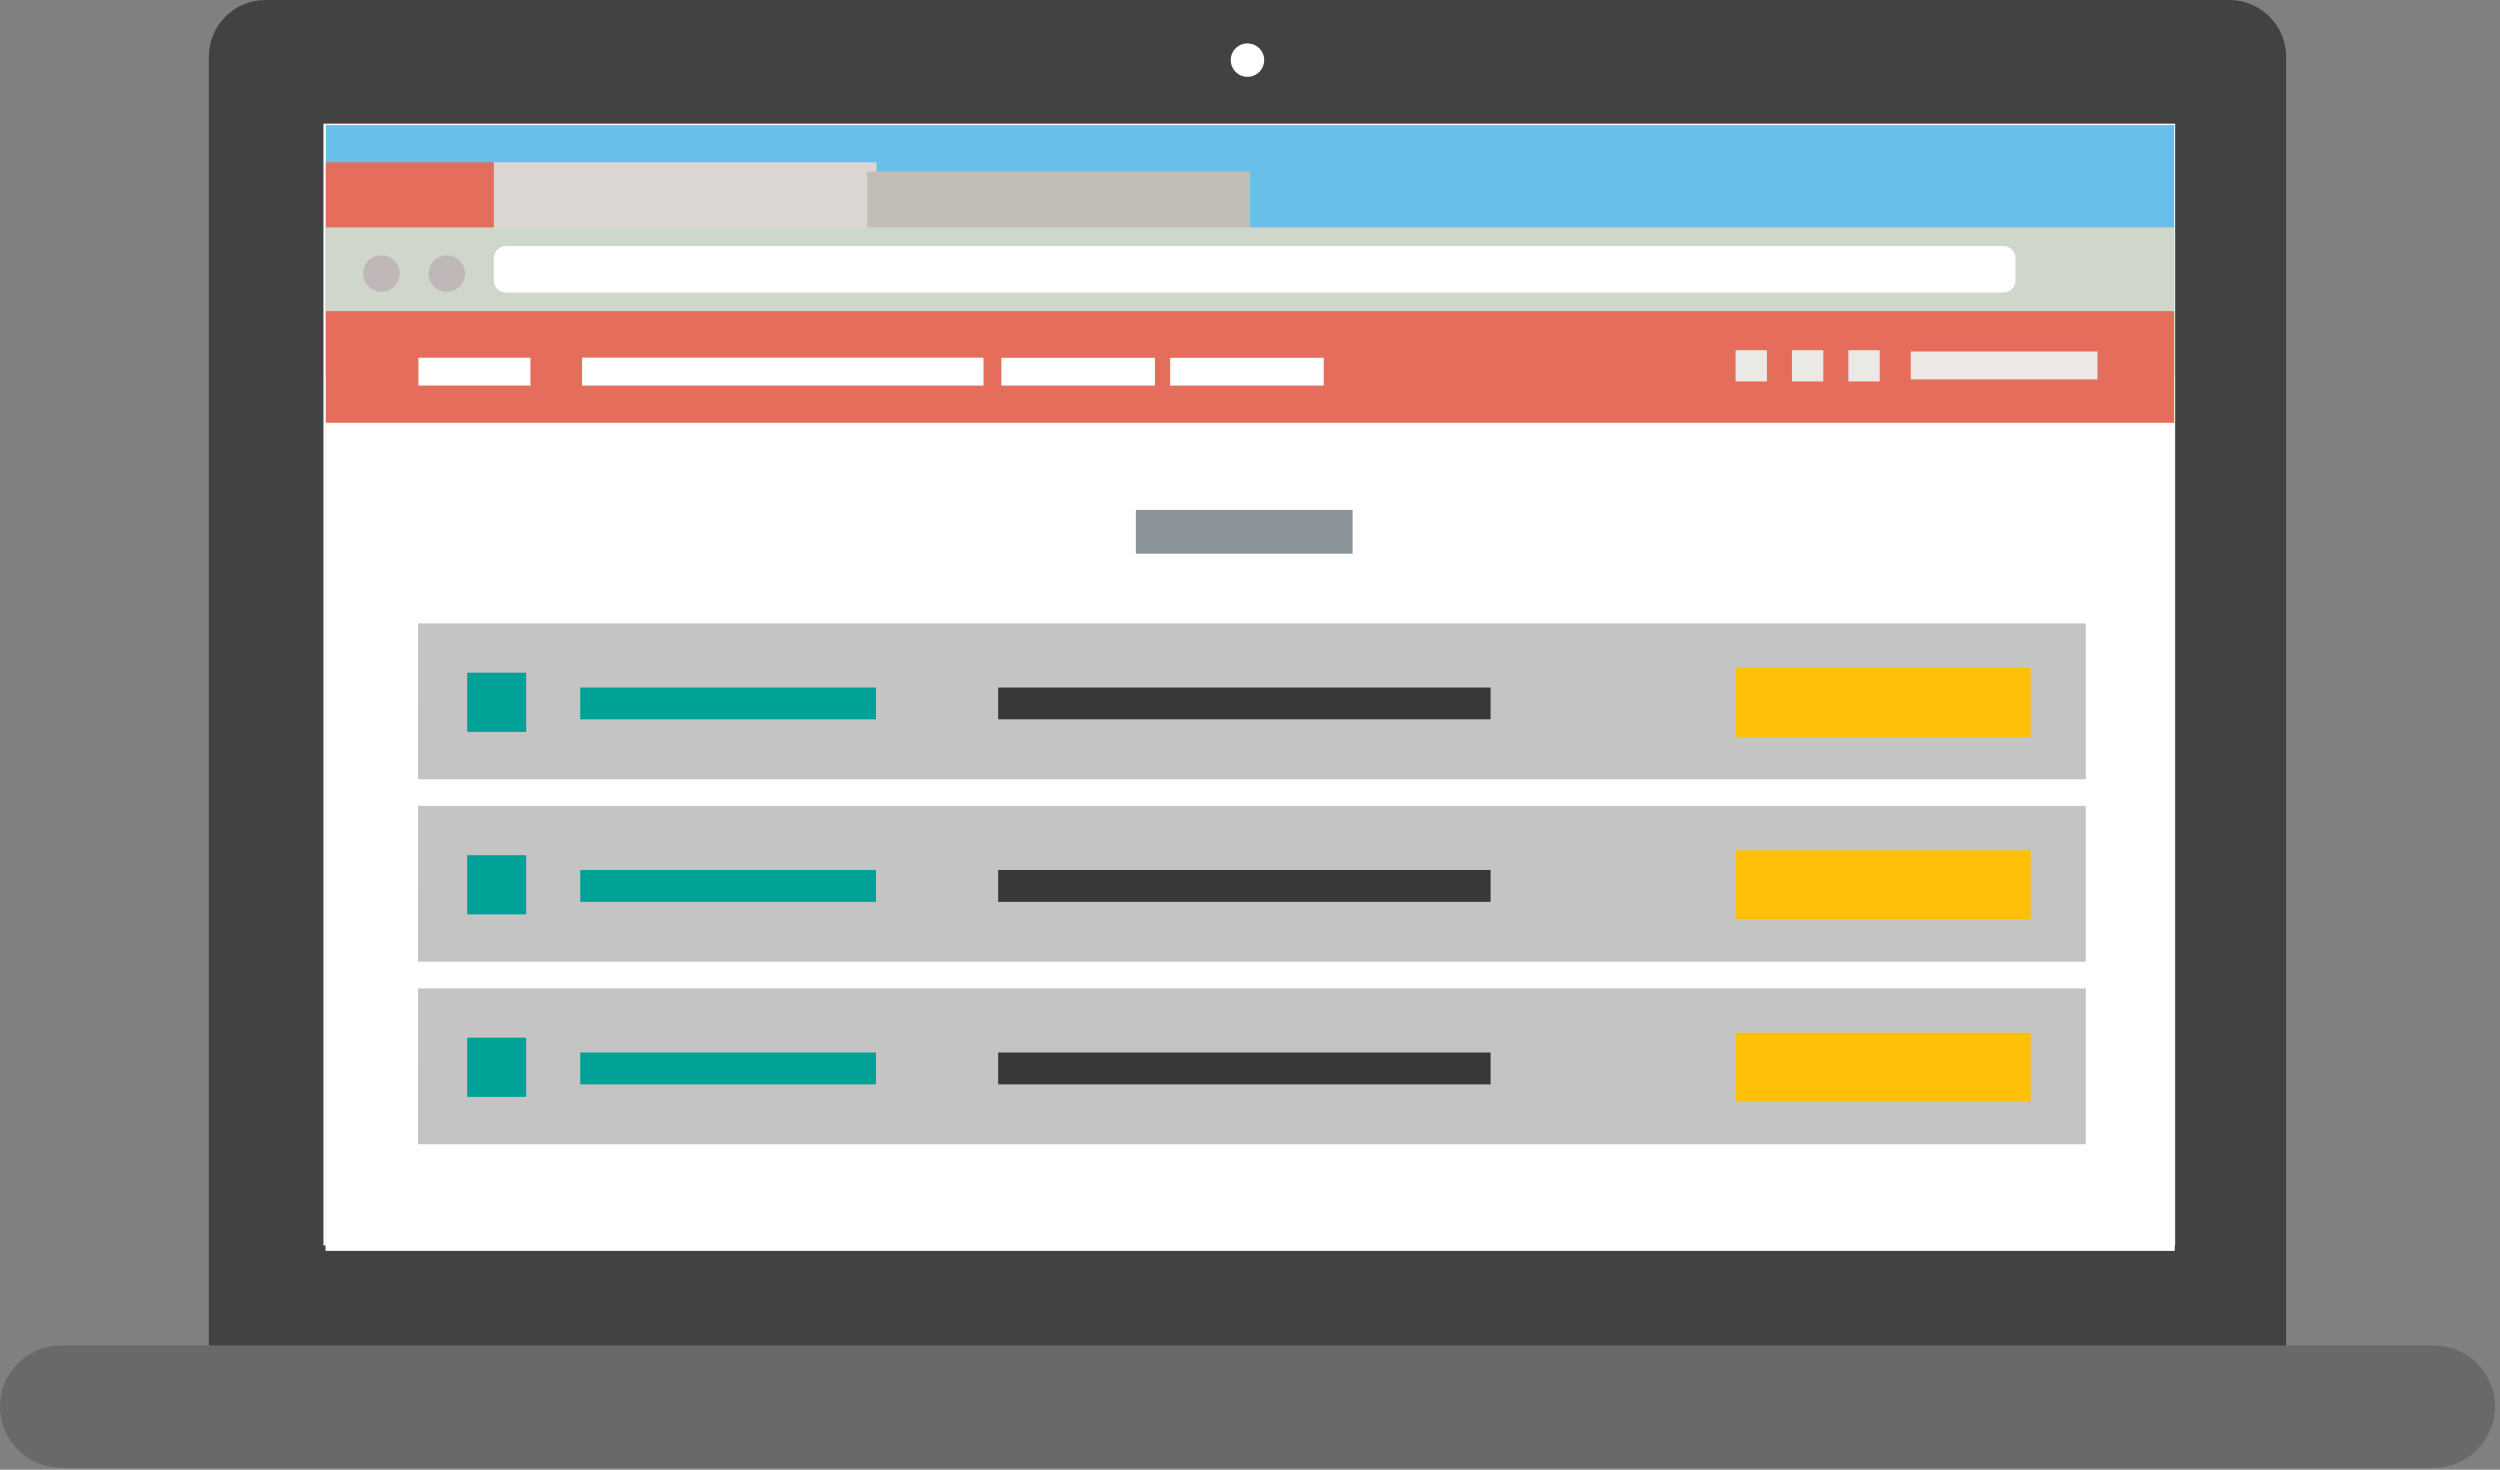 <svg width="330" height="194" viewBox="0 0 330 194" xmlns="http://www.w3.org/2000/svg"><rect x="0" y="0" width="330" height="194" fill="#808080" stroke="none"/><title>2072156B-E47F-46C3-8783-A2EF5C30D4D6</title><g fill="none" fill-rule="evenodd"><path d="M294.268 185.673H35.064c-4.14 0-7.497-3.351-7.497-7.485V7.484C27.567 3.351 30.924 0 35.064 0h259.204c4.141 0 7.498 3.35 7.498 7.484v170.704c0 4.134-3.357 7.485-7.498 7.485" fill="#414342"/><path d="M8.087 193.745h313.16c4.465 0 8.085-3.614 8.085-8.072 0-4.459-3.62-8.073-8.086-8.073H8.086C3.622 177.6 0 181.214 0 185.673c0 4.458 3.62 8.072 8.087 8.072" fill="#696A68"/><path fill="#FFF" d="M42.696 164.39h244.426V16.328H42.696zM166.872 7.935a2.203 2.203 0 0 1-2.206 2.202 2.203 2.203 0 0 1-2.205-2.202c0-1.216.987-2.202 2.205-2.202 1.219 0 2.206.986 2.206 2.202"/><path fill="#6ABFEA" d="M43.008 165.106h243.984V16.511H43.008z"/><path fill="#E46D5B" d="M43.008 42.3h22.18V21.423h-22.18z"/><path fill="#DBD6D4" d="M65.188 42.3h50.522V21.423H65.188z"/><path fill="#C3BEB5" d="M114.478 43.528H165V22.651h-50.522z"/><path fill="#CFD7CB" d="M43.008 165.106h243.984V30.02H43.008z"/><path d="M266.044 37.013c0 .886-.72 1.603-1.608 1.603H66.796a1.605 1.605 0 0 1-1.608-1.603v-2.935c0-.885.72-1.603 1.608-1.603h197.64c.889 0 1.608.718 1.608 1.603v2.935" fill="#FFF"/><path d="M52.762 36.108a2.41 2.41 0 0 1-2.413 2.405 2.408 2.408 0 0 1-2.412-2.405 2.408 2.408 0 0 1 2.412-2.404 2.41 2.41 0 0 1 2.413 2.404m8.627 0a2.41 2.41 0 0 1-2.414 2.405 2.41 2.41 0 0 1-2.413-2.405 2.41 2.41 0 0 1 2.413-2.404 2.41 2.41 0 0 1 2.414 2.404" fill="#C0B7B8"/><path fill="#FFF" d="M42.991 165.09H287.06V49.652H42.99z"/><path fill="#8A9397" d="M149.933 73.093h28.608V67.31h-28.608z"/><path fill="#C4C4C4" d="M55.18 102.86h220.145V82.286H55.179z"/><path fill="#FFC107" d="M229.11 97.26h38.94v-9.115h-38.94z"/><path fill="#00A196" d="M76.596 94.955h39.037V90.75H76.596z"/><path fill="#383838" d="M131.76 94.955h64.998V90.75H131.76z"/><path fill="#00A196" d="M61.67 96.61h7.787v-7.814H61.67z"/><path fill="#C4C4C4" d="M55.18 126.95h220.145v-20.575H55.179z"/><path fill="#FFC107" d="M229.11 121.35h38.94v-9.115h-38.94z"/><path fill="#00A196" d="M76.596 119.045h39.037v-4.206H76.596z"/><path fill="#383838" d="M131.76 119.045h64.998v-4.206H131.76z"/><path fill="#00A196" d="M61.67 120.699h7.787v-7.813H61.67z"/><path fill="#C4C4C4" d="M55.18 151.039h220.145v-20.574H55.179z"/><path fill="#FFC107" d="M229.11 145.44h38.94v-9.116h-38.94z"/><path fill="#00A196" d="M76.596 143.135h39.037v-4.206H76.596z"/><path fill="#383838" d="M131.76 143.135h64.998v-4.206H131.76z"/><path fill="#00A196" d="M61.67 144.788h7.787v-7.813H61.67z"/><path fill="#E46E5B" d="M43.008 55.809h243.984V41.072H43.008z"/><path fill="#FFF" d="M76.834 50.896h52.986v-3.684H76.834zm-21.6-.007H70.02v-3.67H55.234zm76.946.007h20.27v-3.669h-20.27zm22.282 0h20.27v-3.669h-20.27z"/><path fill="#ECE9E6" d="M252.218 50.08h24.645v-3.685h-24.645z"/><path fill="#EBE9E6" d="M229.098 50.357h4.135V46.23h-4.135zm7.443 0h4.136V46.23h-4.136zm7.444 0h4.135V46.23h-4.135z"/></g></svg>